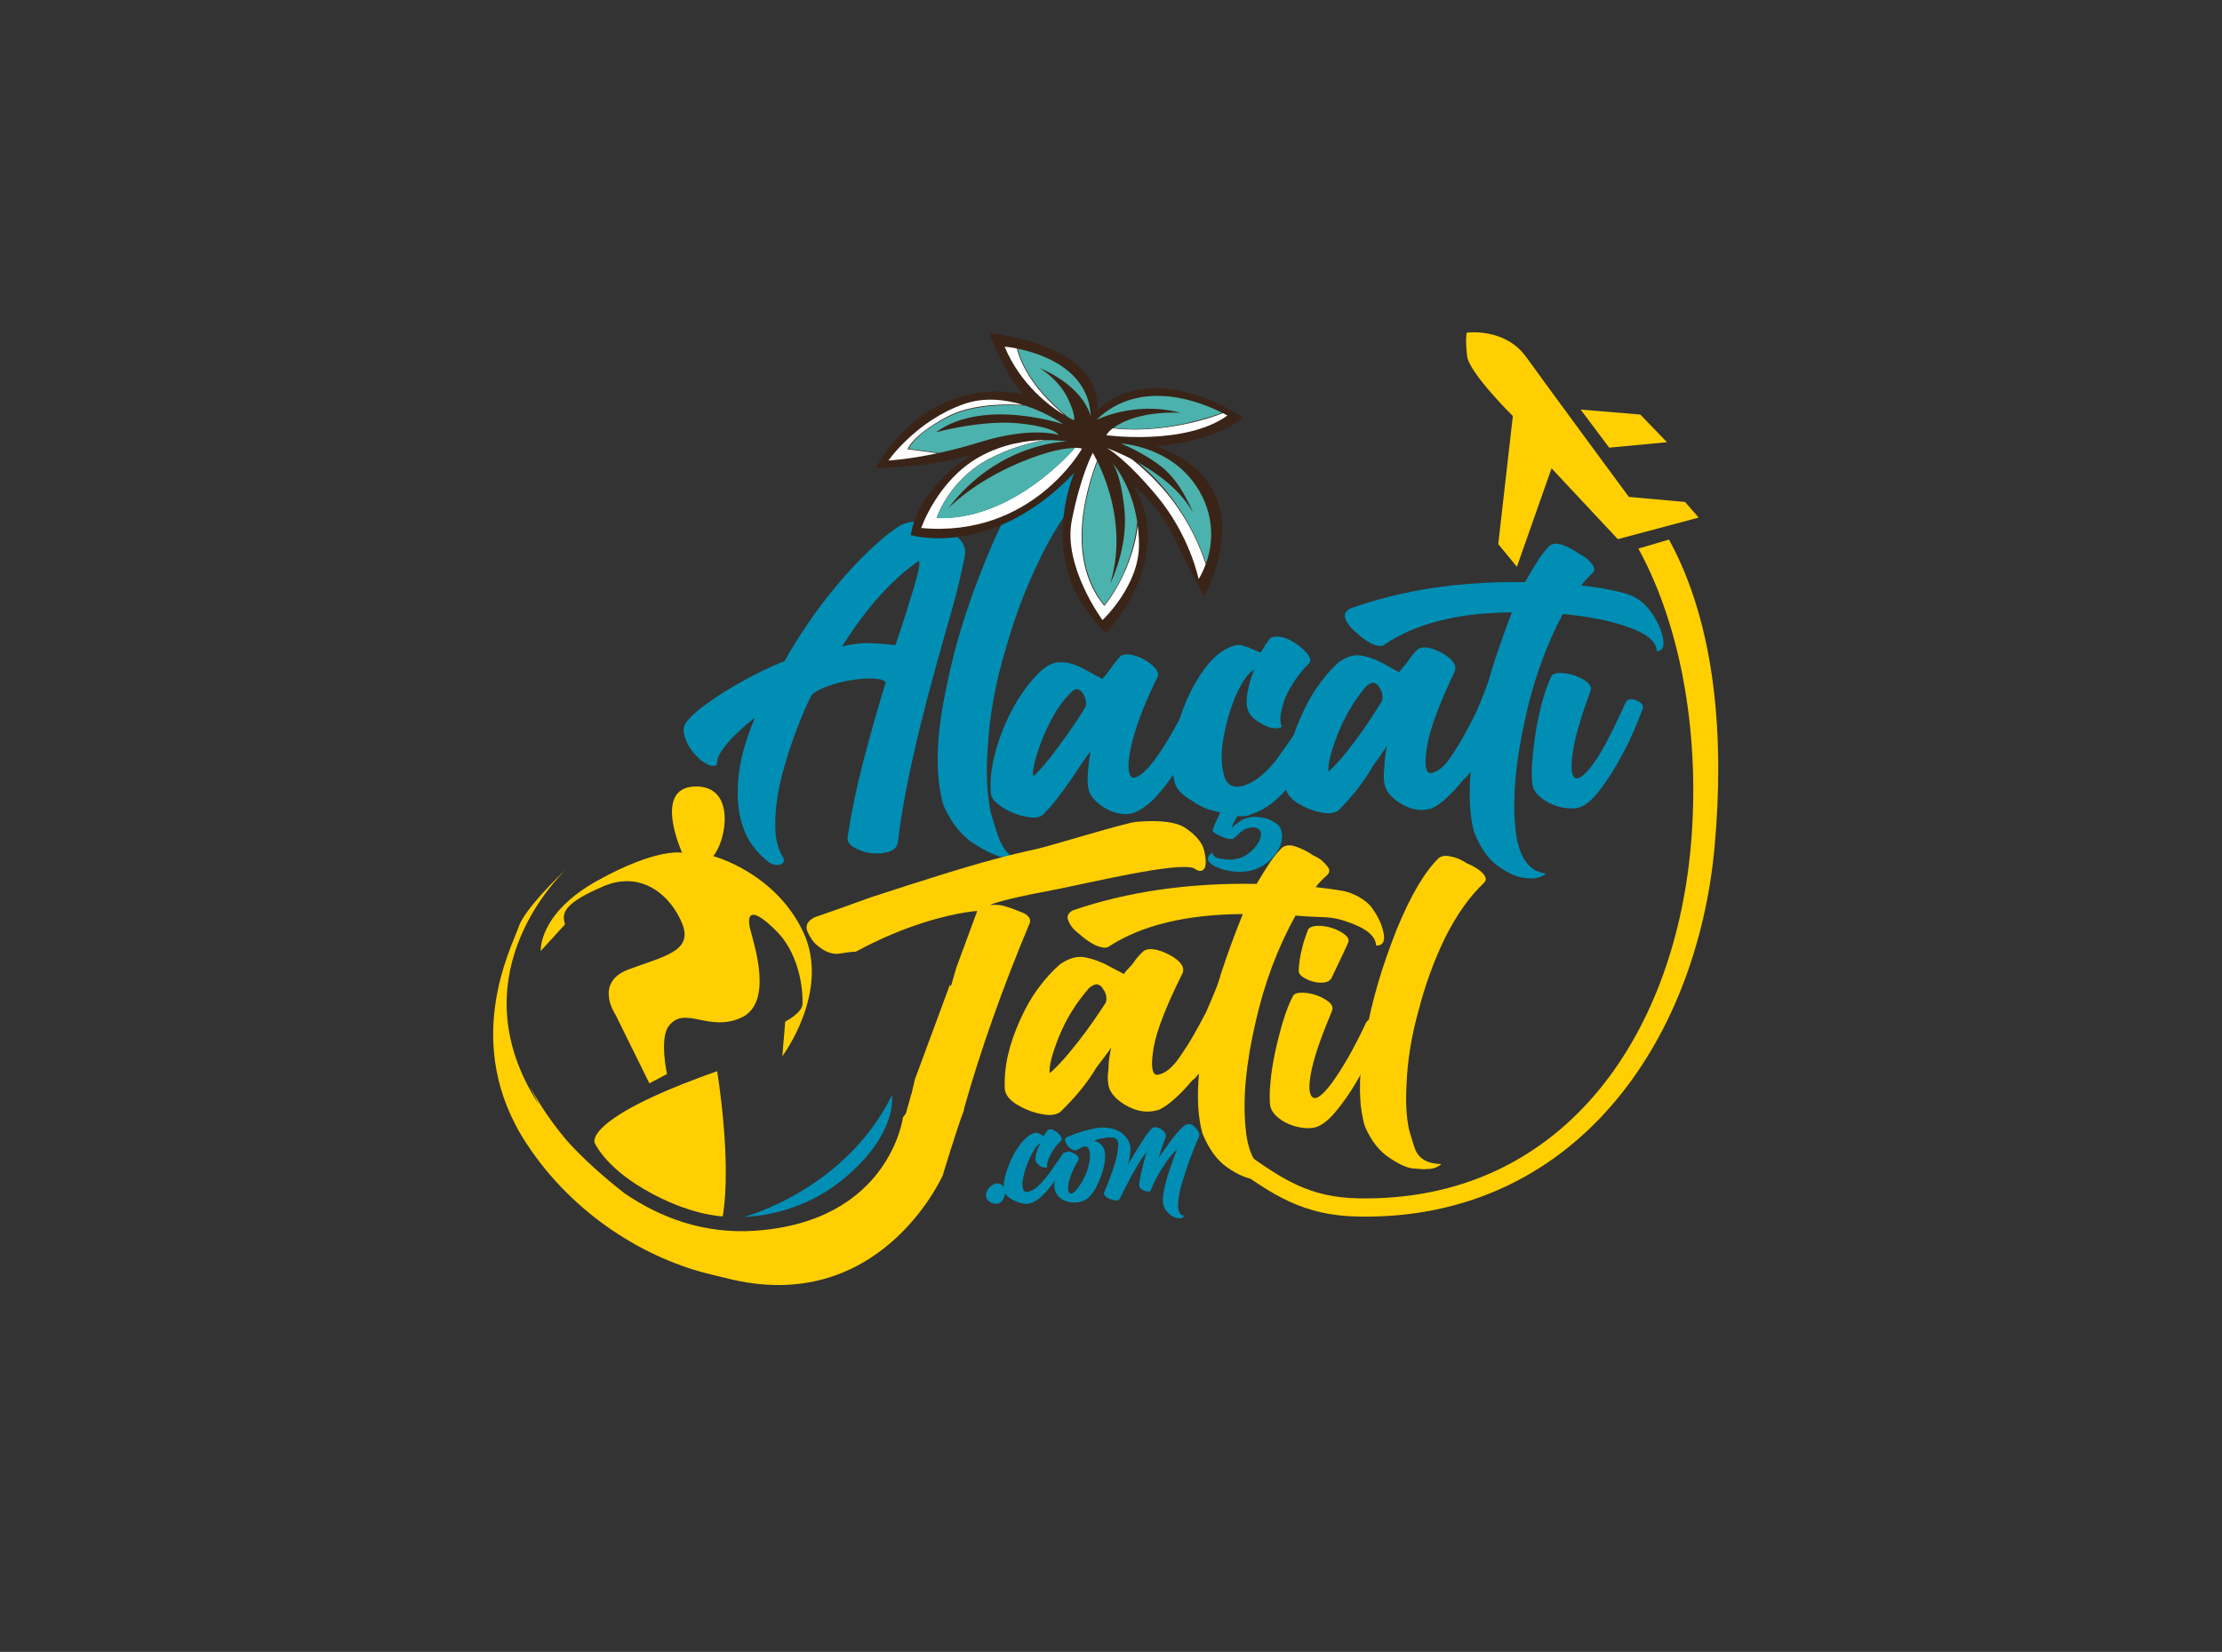 <?xml version="1.0" encoding="UTF-8"?>
<svg id="katman_1" data-name="katman 1" xmlns="http://www.w3.org/2000/svg" viewBox="0 0 219.3 163.06">
  <rect x="0" y="0" width="219.3" height="163.06" fill="#333333" stroke="none"/>
  <defs>
    <style>
      .cls-1 {
        fill: none;
      }

      .cls-2, .cls-3 {
        fill: #008eb4;
      }

      .cls-4, .cls-5 {
        fill: #ffcf01;
      }

      .cls-6, .cls-7 {
        fill: #4cb2ad;
      }

      .cls-8 {
        fill: #3a2417;
      }

      .cls-8, .cls-7, .cls-9, .cls-5, .cls-3 {
        fill-rule: evenodd;
      }

      .cls-9 {
        fill: #fff;
      }
    </style>
  </defs>
  <polygon class="cls-1" points="0 0 219.3 3.42 219.3 163.06 0 159.64 0 0"/>
  <path class="cls-2" d="m88.38,63.67c.31-.9.62-1.84.94-2.83.31-.99.59-1.9.84-2.71.25-.82.42-1.48.52-2,.1-.52.08-.76-.07-.73-1.3.92-2.57,2.07-3.8,3.43-1.23,1.36-2.46,3.02-3.7,4.98,1.01-.24,1.92-.35,2.72-.33.8.03,1.65.1,2.54.2Zm-.96,3.71c-.09-.22-.46-.35-1.1-.39-.64-.04-1.35,0-2.15.12-.79.12-1.57.31-2.33.57-.76.26-1.32.55-1.69.88-.17.27-.41.76-.72,1.47-.31.71-.64,1.54-.99,2.49-.35.95-.69,1.98-1.01,3.08-.33,1.1-.57,2.2-.73,3.28-.16,1.09-.22,2.12-.17,3.1.05.98.27,1.82.68,2.53.16.24.2.43.13.57-.07.14-.18.22-.34.27-.16.04-.34.04-.54,0-.2-.04-.37-.1-.5-.18-.57-.41-1.14-.97-1.68-1.69-.55-.72-.95-1.65-1.22-2.79-.27-1.14-.32-2.52-.16-4.12.16-1.6.68-3.49,1.58-5.67-.03,0-.25.16-.65.49-.4.33-.83.72-1.31,1.18-.47.46-.89.96-1.26,1.49-.37.53-.54,1.01-.5,1.45-.31.16-.68.11-1.13-.16-.45-.27-.86-.64-1.23-1.1-.37-.46-.65-.97-.82-1.53-.18-.56-.13-1.03.14-1.41.35-.49.94-1.05,1.79-1.67.85-.62,1.77-1.23,2.76-1.82.99-.58,1.96-1.11,2.91-1.57.95-.46,1.7-.79,2.24-.98.68-1.22,1.47-2.48,2.35-3.77.88-1.29,1.82-2.53,2.81-3.71.99-1.18,1.99-2.27,3.01-3.26,1.02-.99,2-1.81,2.96-2.47.6-.41,1.31-.6,2.12-.57.82.03,1.57.19,2.26.49.69.3,1.27.7,1.74,1.2.47.5.66,1.04.57,1.61-.13.71-.32,1.56-.55,2.55-.24.99-.46,1.87-.68,2.63-.51,1.77-1.04,3.66-1.6,5.67-.56,2.01-1.09,4.03-1.59,6.06-.5,2.03-.94,4.02-1.33,5.98-.39,1.96-.68,3.77-.87,5.43-.07.49-.38.82-.93.98-.55.16-1.13.2-1.74.12-.62-.08-1.17-.27-1.67-.57-.5-.3-.7-.65-.62-1.06.39-2.53.92-5.05,1.58-7.57.66-2.52,1.38-5.05,2.16-7.61Z"/>
  <path class="cls-2" d="m98.73,83.07c.3.69.75,1.23,1.33,1.65l-.7-.05c-.53,0-1.53-.33-3.02-1.25-1.28-.76-2.36-2-3.18-3.82-.06-.15-.1-.31-.15-.48-.05-.2-.1-.42-.13-.62-.28-1.3-.4-2.88-.31-4.71.09-1.84.39-3.92.9-6.23.47-2.33,1.09-4.68,1.87-7.03.78-2.36,1.68-4.72,2.72-7.09,1.04-2.32,2.07-4.28,3.11-5.88,1.01-1.56,1.99-2.76,2.92-3.6.21-.11.36-.14.45-.14.22,0,.56.05,1.05.19.41.11.92.34,1.55.72l.58.25c1,.47,1.41.85,1.55,1.06-2.21,1.94-4.14,4.47-5.89,7.65-1.7,3.22-3.04,6.57-4.03,10.06-1.08,3.5-1.7,6.87-1.87,10.14-.18,2.33-.08,4.45.3,6.29l.35,1.18c.14.48.34,1.07.58,1.73Z"/>
  <path class="cls-2" d="m107.12,69.79c.07-.11.09-.3.05-.57-.04-.27-.13-.52-.27-.75-.14-.23-.32-.37-.54-.43-.22-.05-.47.08-.75.41-.6.6-1.13,1.31-1.59,2.12-.46.82-.85,1.62-1.16,2.41-.31.79-.55,1.52-.72,2.18-.17.67-.23,1.16-.18,1.49.29-.24.67-.64,1.14-1.2.47-.56.95-1.18,1.45-1.86s.98-1.36,1.44-2.04c.47-.68.84-1.26,1.13-1.75Zm10.72-1.59c.07-.11.24-.16.5-.14.26.01.51.08.75.18s.45.25.61.43c.16.18.2.36.11.55-.43.9-.93,1.9-1.5,3-.57,1.1-1.18,2.18-1.84,3.24-.66,1.06-1.36,2.02-2.1,2.88-.74.86-1.5,1.46-2.29,1.82-.42.19-.89.25-1.39.18-.51-.07-.98-.22-1.42-.45-.44-.23-.83-.52-1.17-.86-.34-.34-.55-.67-.63-1-.13-.43-.16-1.03-.1-1.79.06-.76.15-1.45.26-2.08-.3.38-.62.82-.95,1.33-.33.5-.69,1.04-1.08,1.61-.39.57-.81,1.14-1.25,1.71-.44.57-.9,1.1-1.4,1.59-.23.24-.63.34-1.2.29-.56-.05-1.14-.2-1.71-.43-.58-.23-1.1-.53-1.56-.9-.46-.37-.7-.75-.7-1.16-.07-1.03.03-2.13.3-3.3.27-1.17.64-2.31,1.12-3.41.48-1.1,1.04-2.13,1.69-3.08.65-.95,1.32-1.73,2.01-2.33.51-.41,1-.64,1.47-.69.47-.05.95,0,1.42.14.47.15.96.37,1.45.65.5.29,1.02.56,1.57.84.28-.33.55-.67.81-1.04.26-.37.54-.73.85-1.08.17-.24.5-.34.97-.29.47.05.94.2,1.4.45.46.24.84.54,1.15.88.31.34.38.66.22.96-.78,1.58-1.38,2.98-1.81,4.2-.43,1.22-.72,2.26-.87,3.1-.16.84-.19,1.48-.11,1.92.08.43.23.65.44.65.6-.03,1.4-.76,2.41-2.2,1.01-1.44,2.2-3.56,3.57-6.36Z"/>
  <path class="cls-2" d="m136.39,69.18c.02-.05.04-.14.05-.24.01-.11,0-.23-.01-.37-.04-.25-.13-.48-.29-.69-.1-.24-.29-.41-.57-.49-.24,0-.51.14-.79.41-.58.71-1.1,1.44-1.55,2.2-.45.76-.85,1.58-1.2,2.45-.69,1.77-.99,3.01-.91,3.71.34-.3.73-.7,1.17-1.2.43-.5.94-1.13,1.51-1.9.55-.73,1.03-1.43,1.46-2.08.42-.65.81-1.25,1.14-1.79Zm27.12-4.89c-.02-.92-.91-1.7-2.66-2.33-1.73-.65-3.93-1.1-6.61-1.35-1.7,3.21-2.96,6.75-3.77,10.61-.88,4-1.19,7.44-.93,10.32.24,2.91,1.25,4.47,3.03,4.69-.45.41-1.12.56-2.01.45-.85-.08-1.79-.5-2.81-1.26-.92-.68-1.67-1.78-2.27-3.3-.42-1.55-.53-3.52-.33-5.92-.1.11-.2.22-.29.35-.09.12-.2.22-.34.31-1.21,1.5-2.25,2.46-3.12,2.9-.94.33-1.9.23-2.89-.29-.99-.54-1.6-1.17-1.82-1.88-.14-.52-.16-1.13-.06-1.84,0-.38.03-.75.08-1.1.05-.35.11-.69.18-1.02-.2.3-.41.61-.64.94-.24.33-.49.68-.76,1.06-.45.79-.96,1.54-1.52,2.26-.57.72-1.19,1.42-1.86,2.1-.41.3-1,.37-1.77.2-.81-.16-1.58-.48-2.31-.94-.7-.46-1.08-.96-1.14-1.51-.05-1.11.04-2.24.29-3.37.25-1.13.62-2.28,1.14-3.45.51-1.2,1.08-2.25,1.72-3.16.64-.91,1.32-1.69,2.03-2.35.89-.65,1.73-.87,2.52-.65.78.16,1.61.52,2.51,1.06.16.08.33.17.49.27.16.1.33.18.49.27.15-.22.3-.41.47-.59.17-.18.33-.37.47-.59.09-.16.21-.33.35-.49.14-.16.29-.33.44-.49.25-.3.72-.37,1.41-.2.66.19,1.27.5,1.81.94.52.44.71.87.56,1.31-1.54,3.24-2.46,5.7-2.74,7.38-.28,1.71-.18,2.61.28,2.69.74-.05,1.5-.69,2.27-1.92.41-.62.82-1.29,1.2-2,.39-.71.78-1.45,1.16-2.24.33-.79.62-1.5.86-2.14.25-.64.42-1.19.53-1.65.32-1.03.65-2.04,1-3.02.34-.98.7-1.94,1.06-2.9-5.32.03-9.53,1.1-12.63,3.22-.22.16-.61.12-1.19-.12-.26-.14-.52-.29-.77-.47-.25-.18-.5-.39-.75-.63-.55-.43-.9-.88-1.07-1.35-.18-.41-.04-.75.43-1.02,2.56-.92,5.29-1.6,8.17-2.04,2.88-.43,5.92-.63,9.11-.57.47-.84.9-1.56,1.29-2.16.39-.6.78-1.09,1.17-1.47.36-.22.78-.23,1.26-.04.45.16.9.39,1.37.69.14.11.24.18.3.2.29.14.54.3.75.49.21.19.37.37.49.53.26.3.27.59.04.86-.45.41-.82.82-1.12,1.22.98.11,1.86.24,2.63.39.77.15,1.46.32,2.06.51.96.35,1.73.99,2.33,1.92.31.46.55.9.72,1.31.17.41.29.82.35,1.22.12.76-.11,1.14-.68,1.14Z"/>
  <path class="cls-2" d="m160.45,69.34c.09-.19.24-.29.45-.31.21-.01.41.02.6.1.19.08.36.19.5.33.14.14.19.27.15.41-.21.63-.53,1.44-.97,2.45-.45,1.01-.96,2.01-1.54,3.02-.58,1.01-1.18,1.92-1.81,2.73-.63.82-1.23,1.35-1.83,1.59-.37.14-.82.18-1.33.12-.52-.05-1.02-.18-1.5-.39-.48-.2-.91-.48-1.28-.82-.37-.34-.59-.73-.65-1.16-.08-.54-.09-1.27-.02-2.18.07-.91.18-1.88.34-2.9.16-1.02.37-2.03.64-3.02.27-.99.57-1.84.91-2.55.12-.22.4-.33.85-.33s.92.08,1.41.24c.49.16.91.38,1.25.65s.46.56.36.86c-.91,2.48-1.48,4.39-1.7,5.75-.23,1.36-.23,2.24-.02,2.65.17.3.43.33.78.1.36-.23.77-.67,1.24-1.33.47-.65.97-1.49,1.5-2.53.53-1.03,1.09-2.2,1.67-3.51Z"/>
  <path class="cls-4" d="m109.14,98.95c.02-.05.04-.14.05-.24.01-.11.01-.23-.01-.37-.04-.25-.14-.48-.3-.69-.1-.24-.3-.41-.6-.49-.25,0-.53.14-.83.41-.61.71-1.16,1.44-1.63,2.2-.48.76-.9,1.58-1.26,2.45-.72,1.77-1.04,3.01-.96,3.71.36-.3.77-.7,1.22-1.2.46-.5.98-1.13,1.59-1.9.57-.73,1.08-1.43,1.53-2.08.45-.65.85-1.25,1.2-1.79Zm26.67-5.61c-.02-.92-.95-1.7-2.79-2.33-1.81-.65-2.34-.38-5.16-.63-1.78,3.21-3.1,6.75-3.96,10.61-.93,4-1.25,7.44-.97,10.32.25,2.91,1.31,4.47,3.18,4.69-.47.41-1.17.56-2.1.45-.9-.08-1.88-.5-2.95-1.26-.96-.68-1.76-1.78-2.38-3.3-.44-1.55-.56-3.52-.35-5.91-.11.11-.21.22-.3.35-.09.12-.21.22-.35.31-1.27,1.5-2.36,2.46-3.27,2.9-.99.33-2,.23-3.03-.29-1.04-.54-1.67-1.17-1.92-1.88-.15-.52-.17-1.13-.06-1.84,0-.38.03-.75.08-1.1.05-.35.12-.69.19-1.02-.2.3-.43.61-.68.94-.25.33-.51.68-.8,1.06-.47.79-1,1.54-1.6,2.26-.59.72-1.25,1.42-1.95,2.1-.43.3-1.04.37-1.86.2-.85-.16-1.66-.48-2.42-.94-.74-.46-1.13-.96-1.19-1.51-.05-1.11.05-2.24.31-3.37.26-1.13.66-2.28,1.19-3.45.53-1.2,1.13-2.25,1.81-3.16.67-.91,1.38-1.69,2.13-2.35.94-.65,1.82-.87,2.64-.65.81.16,1.69.52,2.63,1.06.17.08.34.17.52.27.17.1.34.18.52.27.15-.22.32-.41.5-.59.18-.18.34-.37.5-.59.1-.16.22-.33.37-.49.15-.16.3-.33.47-.49.27-.3.76-.37,1.48-.2.69.19,1.33.5,1.9.94.54.44.74.87.59,1.31-1.62,3.24-2.58,5.7-2.87,7.38-.29,1.71-.19,2.61.29,2.69.78-.05,1.58-.69,2.39-1.92.43-.62.86-1.29,1.26-2,.41-.71.81-1.45,1.22-2.24.35-.79.65-1.5.91-2.14.26-.64.45-1.19.56-1.65.34-1.03.69-2.04,1.05-3.02.36-.98.73-1.94,1.12-2.9-5.58.03-10,1.1-13.25,3.22-.23.16-.64.12-1.25-.12-.27-.14-.54-.29-.81-.47-.27-.18-.53-.39-.79-.63-.58-.43-.95-.88-1.12-1.35-.19-.41-.04-.75.45-1.02,2.69-.92,5.54-1.6,8.57-2.04,3.02-.43,6.21-.63,9.56-.57.5-.84.95-1.56,1.35-2.16.41-.6.82-1.09,1.23-1.47.37-.22.81-.23,1.32-.04.47.16.95.39,1.44.69.14.11.25.18.32.2.31.14.57.3.79.49.22.19.39.37.51.53.27.3.28.59.04.86-.47.41-.86.82-1.17,1.22,1.03.11,1.95.24,2.76.39.81.15,2.2.79,2.83,1.71.33.46.58.9.76,1.31.18.41.3.82.37,1.22.12.76-.12,1.14-.71,1.14Z"/>
  <path class="cls-4" d="m131.36,96.62c-.15.22-.39.34-.73.37-.34.03-.69,0-1.05-.1-.36-.09-.68-.24-.97-.43-.29-.19-.43-.39-.43-.61,0-.38.04-.78.11-1.2.07-.42.15-.82.25-1.18.09-.37.19-.7.3-1,.1-.3.19-.53.25-.69.14-.25.45-.37.93-.39.48-.01.96.06,1.46.22.49.16.91.38,1.25.65.34.27.45.54.31.82-.06.16-.17.4-.32.71-.15.31-.3.64-.46.98-.16.34-.32.67-.48,1-.16.33-.3.61-.41.86Zm3.5,4.28c.12-.19.29-.29.49-.31.21-.01.4.02.58.1.18.08.33.19.46.33.12.14.15.27.09.41-.23.63-.59,1.44-1.06,2.45-.48,1.01-1.01,2.01-1.61,3.02-.6,1.01-1.23,1.92-1.9,2.73-.67.82-1.3,1.35-1.9,1.59-.37.14-.82.18-1.33.12-.52-.05-1.02-.18-1.5-.39-.48-.2-.9-.48-1.25-.82-.35-.34-.55-.73-.59-1.16-.05-.54-.04-1.27.05-2.18.08-.91.24-1.88.45-2.9.22-1.02.48-2.03.77-3.02.3-.99.63-1.84,1-2.55.12-.22.41-.33.87-.33s.94.08,1.41.24c.48.16.89.38,1.23.65.34.27.46.56.36.86-1.03,2.45-1.7,4.36-2,5.73-.3,1.37-.33,2.26-.08,2.67.17.3.43.33.78.1.35-.23.78-.67,1.26-1.33.48-.65,1.02-1.5,1.62-2.53.59-1.03,1.19-2.2,1.8-3.51Z"/>
  <path class="cls-4" d="m140.82,115.39c-.12.03-.27.03-.47.02-.2-.01-.45-.03-.75-.06-.57,0-1.38-.34-2.41-1.02-1.03-.65-1.85-1.69-2.46-3.1-.05-.14-.1-.29-.14-.45-.04-.16-.07-.33-.1-.49-.22-1.01-.3-2.19-.26-3.55.05-1.36.24-2.9.57-4.61.31-1.71.72-3.43,1.23-5.16.51-1.73,1.12-3.46,1.81-5.2.7-1.71,1.4-3.16,2.1-4.34.7-1.18,1.4-2.1,2.08-2.75.22-.14.43-.2.65-.2.24,0,.54.06.91.16.36.11.78.31,1.25.61l.29.12c.88.44,1.38.87,1.51,1.31.05.14-.01.3-.19.49-1.39,1.31-2.66,3.1-3.81,5.38-1.12,2.31-1.99,4.72-2.63,7.22-.7,2.5-1.09,4.92-1.18,7.26-.1,1.66-.03,3.13.23,4.41.06.22.15.5.24.84.1.34.23.74.39,1.2.38.92,1.24,1.4,2.57,1.43-.37.33-.84.49-1.41.49Z"/>
  <path class="cls-2" d="m123.29,80.48c-.4.1-.87.12-1.4.06l-.36-.08c-.93-.21-1.69-.41-1.69-.41l-.65-.18c-.6-.23-1.13-.52-1.58-.85-.92-.52-1.48-1.1-1.67-1.75-.35-1.47-.28-3.24.22-5.3.24-.98.55-1.92.94-2.81.39-.9.85-1.75,1.38-2.57,1.04-1.6,2.2-2.57,3.48-2.9.32-.05.58-.03.78.08.16.03.31.08.47.14.16.07.32.14.49.22l.72.29.18-.29c.1-.14.18-.27.23-.39.06-.12.15-.25.28-.39.12-.22.23-.35.34-.41.48-.19,1.08-.12,1.79.2.65.33,1.21.75,1.68,1.26.41.49.51.84.3,1.06-.52.52-.98,1.06-1.37,1.63-.39.57-.72,1.16-.99,1.75-.23.65-.38,1.22-.46,1.69-.08.48-.04.88.1,1.2-.16.16-.5.2-1.02.12-.4-.08-.89-.33-1.47-.73-.54-.35-.85-.82-.94-1.39-.04-.27-.05-.56-.02-.86.03-.3.09-.64.18-1.02.09-.38.18-.71.27-1,.09-.29.2-.54.31-.75-.59.3-1.17,1.09-1.75,2.37-.56,1.25-.98,2.62-1.26,4.12-.29,1.44-.3,2.71-.04,3.79.22,1.03.82,1.44,1.81,1.22.61-.16,1.18-.46,1.71-.88.54-.42,1.07-.96,1.6-1.61.5-.68,1.01-1.4,1.54-2.16.53-.76,1.04-1.58,1.54-2.45l1.3-2.08c.14-.08.27-.11.39-.08.1.05.2.1.32.14.11.04.22.1.32.18.29.14.48.27.56.41.14.11.19.23.15.37-.12.19-.23.39-.33.61-.1.22-.21.44-.33.65-.54,1.14-1.21,2.41-1.98,3.79-.41.68-.82,1.33-1.25,1.96-.43.63-.9,1.21-1.42,1.75-1.03,1.14-2.16,1.89-3.4,2.24Z"/>
  <path class="cls-2" d="m120.52,79.95l.1-.17.31.08c.45.12.92.25,1.4.36-.1.17-.19.31-.27.46-.09.15-.17.29-.26.43-.08.16-.15.3-.18.42-.04.12-.07.21-.11.27.17-.2.42-.42.76-.66.27-.22.59-.36.96-.42.33-.12.73-.13,1.18-.03.47.04.87.17,1.21.39.38.2.62.4.72.6.24.56.26,1.11.06,1.67-.2.58-.57,1.11-1.1,1.61-.52.48-1.18.82-1.99,1.01-.54.1-1.07.12-1.61.06-.31-.04-.59-.09-.83-.16-.24-.07-.48-.15-.72-.25-.45-.18-.74-.39-.89-.63-.13-.3,0-.58.4-.83.06.36.37.57.95.63.59.1,1.09.09,1.51-.03.24-.04.47-.12.7-.25.23-.13.46-.3.69-.52.33-.28.59-.61.77-.98.17-.34.21-.63.13-.87-.03-.2-.2-.35-.5-.45-.25-.04-.53,0-.84.09-.29.1-.54.26-.75.48-.12.1-.22.19-.3.28-.08.09-.17.15-.25.19-.05.06-.07.07-.08.09-.38.03-.76-.07-1.16-.27-.4-.14-.69-.32-.87-.54.03-.1.07-.23.14-.4.06-.17.14-.36.24-.58.09-.16.17-.33.25-.51.08-.18.16-.37.24-.57Z"/>
  <path class="cls-8" d="m118.83,58.83s6.29-10.86-4.74-14.78c0,0,5.54-.32,8.61-2.83,0,0-8.64-6.02-14.42-.71,0,0,1.29-6.02-10.65-7.66,0,0,1.37,3.82,3.33,6.07,0,0-8.83-2.43-14.53,7.27,0,0,5.82-.04,9.56-1.37,0,0-5.3,3.11-6.1,8,0,0,7.99,2.4,16.14-6.15,0,0-4.1,9.26,3.17,15.8,0,0,7.07-7.44,2.62-14.55,0,0,2.54,1.89,4.1,5.22,1.56,3.32,2.9,5.69,2.9,5.69Z"/>
  <path class="cls-9" d="m121.14,41.02s-.15-.09-.44-.24c-3.16,1.23-7.43,1.91-10.88,1.5-.5.38-.63.68-.63.68,0,0,7.77,1.06,11.95-1.94Z"/>
  <path class="cls-7" d="m111.91,41.27c-.97.3-1.61.66-2.02.97,2.63.32,5.26-.03,7.32-.49,1.54-.35,2.76-.76,3.41-1-1.81-.93-8-3.6-12.42.71,0,0,3.74-1.93,8.32-.71,0,0-2.36-.19-4.62.52Z"/>
  <path class="cls-7" d="m117.71,50.55c-1.23-2.22-3.54-3.87-5.44-4.93,2.71,2.25,4.71,5.08,6.06,8.2.3.69.53,1.3.71,1.78.55-1.57.98-4.18-.61-7.02-2.56-4.56-7.81-4.8-7.81-4.8,0,0,2.33.91,4.16,2.41,1.83,1.5,2.94,4.36,2.94,4.36Z"/>
  <path class="cls-9" d="m118.31,57.14s.36-.54.69-1.46c-1.4-4.1-3.66-7.45-7.28-10.34-1.41-.74-2.48-1.11-2.48-1.11,0,0,1.67.83,4.92,4.71,3.27,3.91,4.13,8.19,4.13,8.19Z"/>
  <path class="cls-7" d="m107.65,41.13c-.16-4.69-4.88-6.23-7.21-6.71.64,2.59,2.82,5.02,4.98,6.77.35.2.56.29.56.29,0,0,.28-.33-.62-2.2-.9-1.87-2.77-2.96-2.77-2.96,4.55,1.94,5.07,4.82,5.07,4.82Z"/>
  <path class="cls-9" d="m99.15,34.22c1.58,3.77,4.46,5.89,5.92,6.77-3.38-2.83-4.4-5.33-4.71-6.59-.73-.15-1.22-.18-1.22-.18Z"/>
  <path class="cls-7" d="m104.92,41.87s-1.55-1.12-3.74-1.83c-2.41-.17-5.31.05-7.25.95-1.39.64-3.51,1.92-4.27,3.31l3.02.41c1.18-.26,2.52-.6,3.98-1.05,5.23-1.63,7.82-.72,7.82-.72,0,0-.3-.78-3.92-1.15s-8.19.88-8.19.88c4.74-3.43,12.55-.8,12.55-.8Z"/>
  <path class="cls-9" d="m87.68,45.46s1.88-.09,4.83-.72l-2.95-.4c.69-1.44,3.31-2.94,4.33-3.41,1.74-.8,3.91-1,5.65-1,.53,0,1.02.02,1.44.04-1.72-.53-3.8-.8-5.83-.09-4.73,1.64-7.47,5.58-7.47,5.58Z"/>
  <path class="cls-9" d="m106.8,44.29s-.2-.08-.7-.09c-1.38,1.56-6.85,7.18-13.66,6.93,0,0,1.16-3.64,5.02-5.75,2.1-1.14,4.21-1.69,5.7-1.95-1.68.03-4.13.35-6.48,1.66-4.16,2.32-5.76,7.03-5.76,7.03,10.94,1.01,15.87-7.84,15.87-7.84Z"/>
  <path class="cls-6" d="m103.16,43.45c-1.49.26-3.59.8-5.7,1.95-3.86,2.1-5.02,5.75-5.02,5.75,6.81.25,12.28-5.38,13.66-6.93-.84,0-2.51.21-5.45,1.44-4.67,1.96-7.08,4.54-7.08,4.54,4.95-6.56,11.74-6.62,11.74-6.62,0,0-.85-.15-2.15-.13Z"/>
  <path class="cls-7" d="m109.59,57.55c1.58-5.25-.34-10.08-1.28-11.99-.11.29-.24.64-.38,1.06-1.38,4.26-1.93,9.27,1.06,13.1,1.65-2.07,2.47-4.32,2.89-6.05.21-.88.31-1.62.36-2.14-.58-3.82-2.49-5.87-2.49-5.87,0,0,.86.91,1.23,4.67.37,3.76-1.38,7.22-1.38,7.22Z"/>
  <path class="cls-9" d="m112.41,53.85c0-.7-.04-1.36-.12-1.97-.3,2.76-1.62,5.84-3.3,7.93-3.09-3.76-2.5-8.99-1.12-13.21.15-.45.28-.82.4-1.12-.25-.5-.42-.78-.42-.78,0,0-1.18,2.16-2.07,6.68-.89,4.53,3.03,9.83,3.03,9.83,0,0,3.58-3.33,3.6-7.37Z"/>
  <path class="cls-5" d="m149.7,55.94l-1.83-2.23,1.44-12.64s-4.31-4.26-4.51-5.9c-.2-1.64-.05-2.33-.05-2.33,0,0,3.77-.55,5.9,2.43,2.13,2.97,10.11,13.78,10.11,13.78l5.55.5,1.34,1.54-7.98,2.13-6.54-6.99-3.42,9.72Z"/>
  <polygon class="cls-5" points="156 40.43 158.82 44.19 164.52 43.65 161.89 40.92 156 40.43"/>
  <path class="cls-4" d="m164.72,53.26c4.69,8.57,5.45,19.76,4.51,30.24-1.75,19.44-13.92,37-35.21,36.59-5.43-.1-8.47-2.18-12.4-5.01l1.05-1.46c3.9,2.8,6.55,4.58,11.39,4.67,19.96.38,31.11-15.77,32.81-34.72.93-10.37-.74-21.33-5.17-29.42l3.02-.89Z"/>
  <path class="cls-2" d="m97.47,117.45c.27-.37.55-.58.83-.63.27-.04.5.04.68.25.18.19.24.48.19.86-.06.28-.15.49-.28.63-.13.14-.29.23-.46.26-.37.03-.68-.08-.93-.35-.26-.29-.26-.64-.02-1.03Z"/>
  <path class="cls-2" d="m104.95,113.8s.09-.05.16-.03c.07.03.15.07.22.12.07.05.13.11.18.18.04.07.06.12.03.15-.18.3-.41.69-.68,1.16-.28.47-.58.94-.92,1.4-.34.47-.7.89-1.09,1.27-.39.38-.79.62-1.21.74-.2.06-.45.05-.74,0-.29-.06-.56-.16-.83-.29-.26-.13-.5-.29-.69-.47-.2-.19-.3-.37-.31-.57-.03-.29-.01-.63.06-1.01.07-.38.18-.77.33-1.18.15-.4.32-.79.52-1.18.2-.39.42-.74.66-1.06.24-.32.48-.58.74-.79.25-.21.5-.35.74-.41.15-.02.28,0,.39.05.11.06.28.14.49.25.06-.09.14-.21.25-.36.11-.15.19-.23.22-.25.14-.07.29-.06.47.02.18.08.34.18.48.31.14.13.25.26.32.41.07.14.07.25,0,.31-.21.2-.41.43-.6.68-.19.25-.34.5-.47.74-.13.25-.22.48-.28.69-.06.21-.07.37-.03.5-.04.07-.13.1-.26.08-.13-.01-.26-.06-.4-.13-.14-.08-.25-.18-.36-.31s-.15-.28-.15-.47c0-.1.01-.22.04-.35.03-.14.07-.27.12-.41.05-.14.11-.28.17-.41.06-.13.12-.24.16-.33-.16.07-.33.24-.52.52-.19.28-.37.61-.55.99-.17.38-.32.77-.45,1.18-.12.41-.2.78-.24,1.12-.03.33,0,.59.08.78.09.19.27.25.54.18.28-.07.56-.23.84-.47.28-.25.56-.55.84-.9.28-.35.57-.74.85-1.16.29-.42.58-.85.89-1.28Z"/>
  <path class="cls-2" d="m117.04,111.04c.33-.17.63-.08.91.25.21.21.34.4.39.56.06.16.02.35-.1.59-.08.16-.17.38-.29.66-.11.28-.24.62-.39,1.01-.16.39-.3.8-.44,1.21-.13.41-.27.84-.41,1.29-.28.9-.43,1.67-.44,2.32-.02.65.17,1.01.59,1.08-.08.21-.3.29-.66.22-.36-.06-.69-.25-.98-.59-.3-.28-.46-.7-.46-1.25.03-.39.1-.82.2-1.28.1-.46.24-.94.41-1.45.33-1,.6-1.75.81-2.25-.23.23-.46.48-.7.78-.24.29-.48.64-.72,1.03-.25.38-.47.76-.67,1.14-.2.38-.38.76-.53,1.16-.03.09-.14.12-.32.08-.18,0-.36-.06-.54-.19-.17-.1-.26-.24-.27-.42,0-.21.05-.56.15-1.03.06-.24.11-.47.17-.69.06-.23.11-.45.17-.68.06-.23.11-.41.15-.54.04-.14.08-.24.1-.3-.16.16-.34.39-.54.7-.2.31-.44.7-.71,1.18-.26.46-.51.92-.74,1.37-.24.45-.46.9-.68,1.35-.07.12-.24.17-.51.13-.27-.04-.52-.13-.74-.27-.21-.12-.31-.28-.29-.47.02-.06.05-.13.09-.23.04-.1.09-.21.14-.33.12-.29.25-.61.37-.96.12-.34.26-.72.41-1.14.27-.86.4-1.59.39-2.21-.04-.34-.19-.52-.44-.56-.27-.06-.58-.05-.93.02-.42.06-.75.15-1,.27.72.21,1.08.71,1.08,1.49s-.22,1.64-.66,2.62c-.42.97-.9,1.57-1.44,1.81-.5.21-1.07.24-1.71.07-.62-.18-1.01-.59-1.18-1.23-.06-.56.03-1.18.25-1.84.21-.68.47-1.25.78-1.71.06-.06.13-.1.22-.13.09-.03.2-.02.32.03.25.07.46.19.64.35.17.17.21.33.14.47-.07.12-.15.26-.24.41-.09.15-.18.33-.27.53-.1.2-.19.41-.25.61-.07.2-.13.41-.19.63-.09.44-.09.76,0,.96.06.1.15.15.27.14.1-.01.26-.12.47-.34.53-.64.91-1.36,1.15-2.16.23-.8.26-1.4.12-1.81-.14-.44-.5-.45-1.1-.03-.17.1-.34.11-.52.03-.09-.04-.17-.1-.25-.15-.07-.06-.15-.13-.23-.22-.15-.2-.24-.38-.27-.52-.03-.16.02-.27.15-.34.03-.02.07-.04.1-.05.03-.01.08-.03.13-.05.56-.27,1.36-.52,2.4-.76,1.05-.23,1.97-.1,2.77.39.61.5.91,1.04.91,1.64-.02.29-.06.58-.1.85-.04.28-.12.53-.22.77.06-.09.12-.19.18-.3.06-.11.13-.23.21-.35.17-.29.35-.59.53-.89.19-.3.38-.6.58-.9.19-.33.37-.59.54-.8.17-.21.32-.37.44-.48.15-.09.32-.1.52-.02.2.05.39.15.56.32.17.16.25.32.24.47,0,.06-.02.15-.07.29-.03.08-.07.16-.09.25-.03.09-.07.19-.11.29-.03.09-.07.19-.1.29-.03.1-.07.2-.1.3-.07.17-.12.33-.15.49-.03.09-.05.15-.05.17v.05s.12-.15.27-.39c.16-.23.33-.47.52-.73.19-.26.4-.54.62-.85.24-.29.45-.54.65-.75.2-.21.37-.37.53-.48Z"/>
  <path class="cls-5" d="m58.68,112.79s-1.12-2.4,12.1-7.05c0,0,1.47,8.86.55,14.33,0,0-3.32-.08-7.76-2.68-3.96-2.32-4.89-4.6-4.89-4.6Zm5.41-5.85l-3.33-6.75s-2.19-3.19,1.26-4.49c3.45-1.29,6.4-1.78,5.32-4.5-1.08-2.72-3.96-5.35-7.79-3.71-3.83,1.65-4.17,2.59-3.78,3.75l-2.4,2.63s-.27-3.68,5.59-6.94c5.86-3.26,8.36-2.76,8.36-2.76,0,0-2.92-6.38,1.22-6.53,4.14-.16,3.17,5.34,1.85,6.87,0,0,6.09,1.59,8.87,7.46,2.78,5.87-2.05,12.29-2.05,12.29l.29-3.42s1.64-.83,1.7-1.7c.06-.86-.08-4.71-2.55-7.21-2.48-2.5-2.99-1.75-2.61-.22.38,1.53,2.33,7.28-.89,8.75-3.22,1.47-5.58-1.27-7.16.84-.92,1.23-.16,4.72-.16,4.72l-1.74.92Z"/>
  <path class="cls-4" d="m89.96,107.99c.12-.5.23-.97.33-1.43l3.47-9.38.09.19.54-1.87,2.06-5.58s-.17.01-.48.05l-.59.08c-1.86.29-5.96,1.2-10.91,3.89-.44.01-.91.07-1.39.16-.73.16-1.45-.03-2.14-.56-.34-.24-.6-.49-.78-.75-.18-.26-.33-.53-.47-.83-.23-.59,0-1.06.7-1.41,1.87-.64,3.71-1.3,5.51-1.96,2.53-.83,4.8-1.55,6.81-2.18,2.01-.63,3.79-1.15,5.34-1.57,1.56-.42,2.98-.76,4.28-1.04,1.29-.28,8.78-2.6,9.85-2.68,2.22-.18,3.79,0,4.7.54.96.62,1.59,1.29,1.88,2.01.25.86.3,1.51.17,1.94-.2.44-.56.48-1.07.11-1.53-.7-10.31,1.43-13.75,2.1-1.76.33-3.17.62-4.23.87-1.06.25-1.79.47-2.19.65.64-.07,1.22,0,1.73.19.27.08.54.18.82.29l.83.33c.49.28.68.59.57.94-2.73,6.52-4.89,12.64-6.5,18.37v.13c-.74,1.91-2.09,6.42-2.09,6.42-.04.08-6.25,14.08-21.44,10.14-.47-.12-.94-.21-1.4-.34-6.3-1.48-13.54-5.75-18.25-12.93-6.51-9.93-1.46-19.35-.78-21.37.6-1.78,3.97-5.03,4.78-5.79-1.41,1.36-10.73,11.05-2.79,23.29-.45-.88-.77-1.57-.95-1.98.54,1.17,1.82,3.32,3.76,5.6.78.86,1.66,1.74,2.63,2.62,1.05.95,2.07,1.8,3.04,2.55,3.45,2.36,7.76,4.03,12.83,3.69,13.32-.89,14.64-11.2,14.64-11.2l.29-.39c.2-.69.37-1.32.53-1.9Z"/>
  <path class="cls-3" d="m73.47,120.11s9.95-2.63,14.56-12.01c0,0,.69,3.89-5.03,8.47-4.52,3.61-9.53,3.54-9.53,3.54Z"/>
</svg>